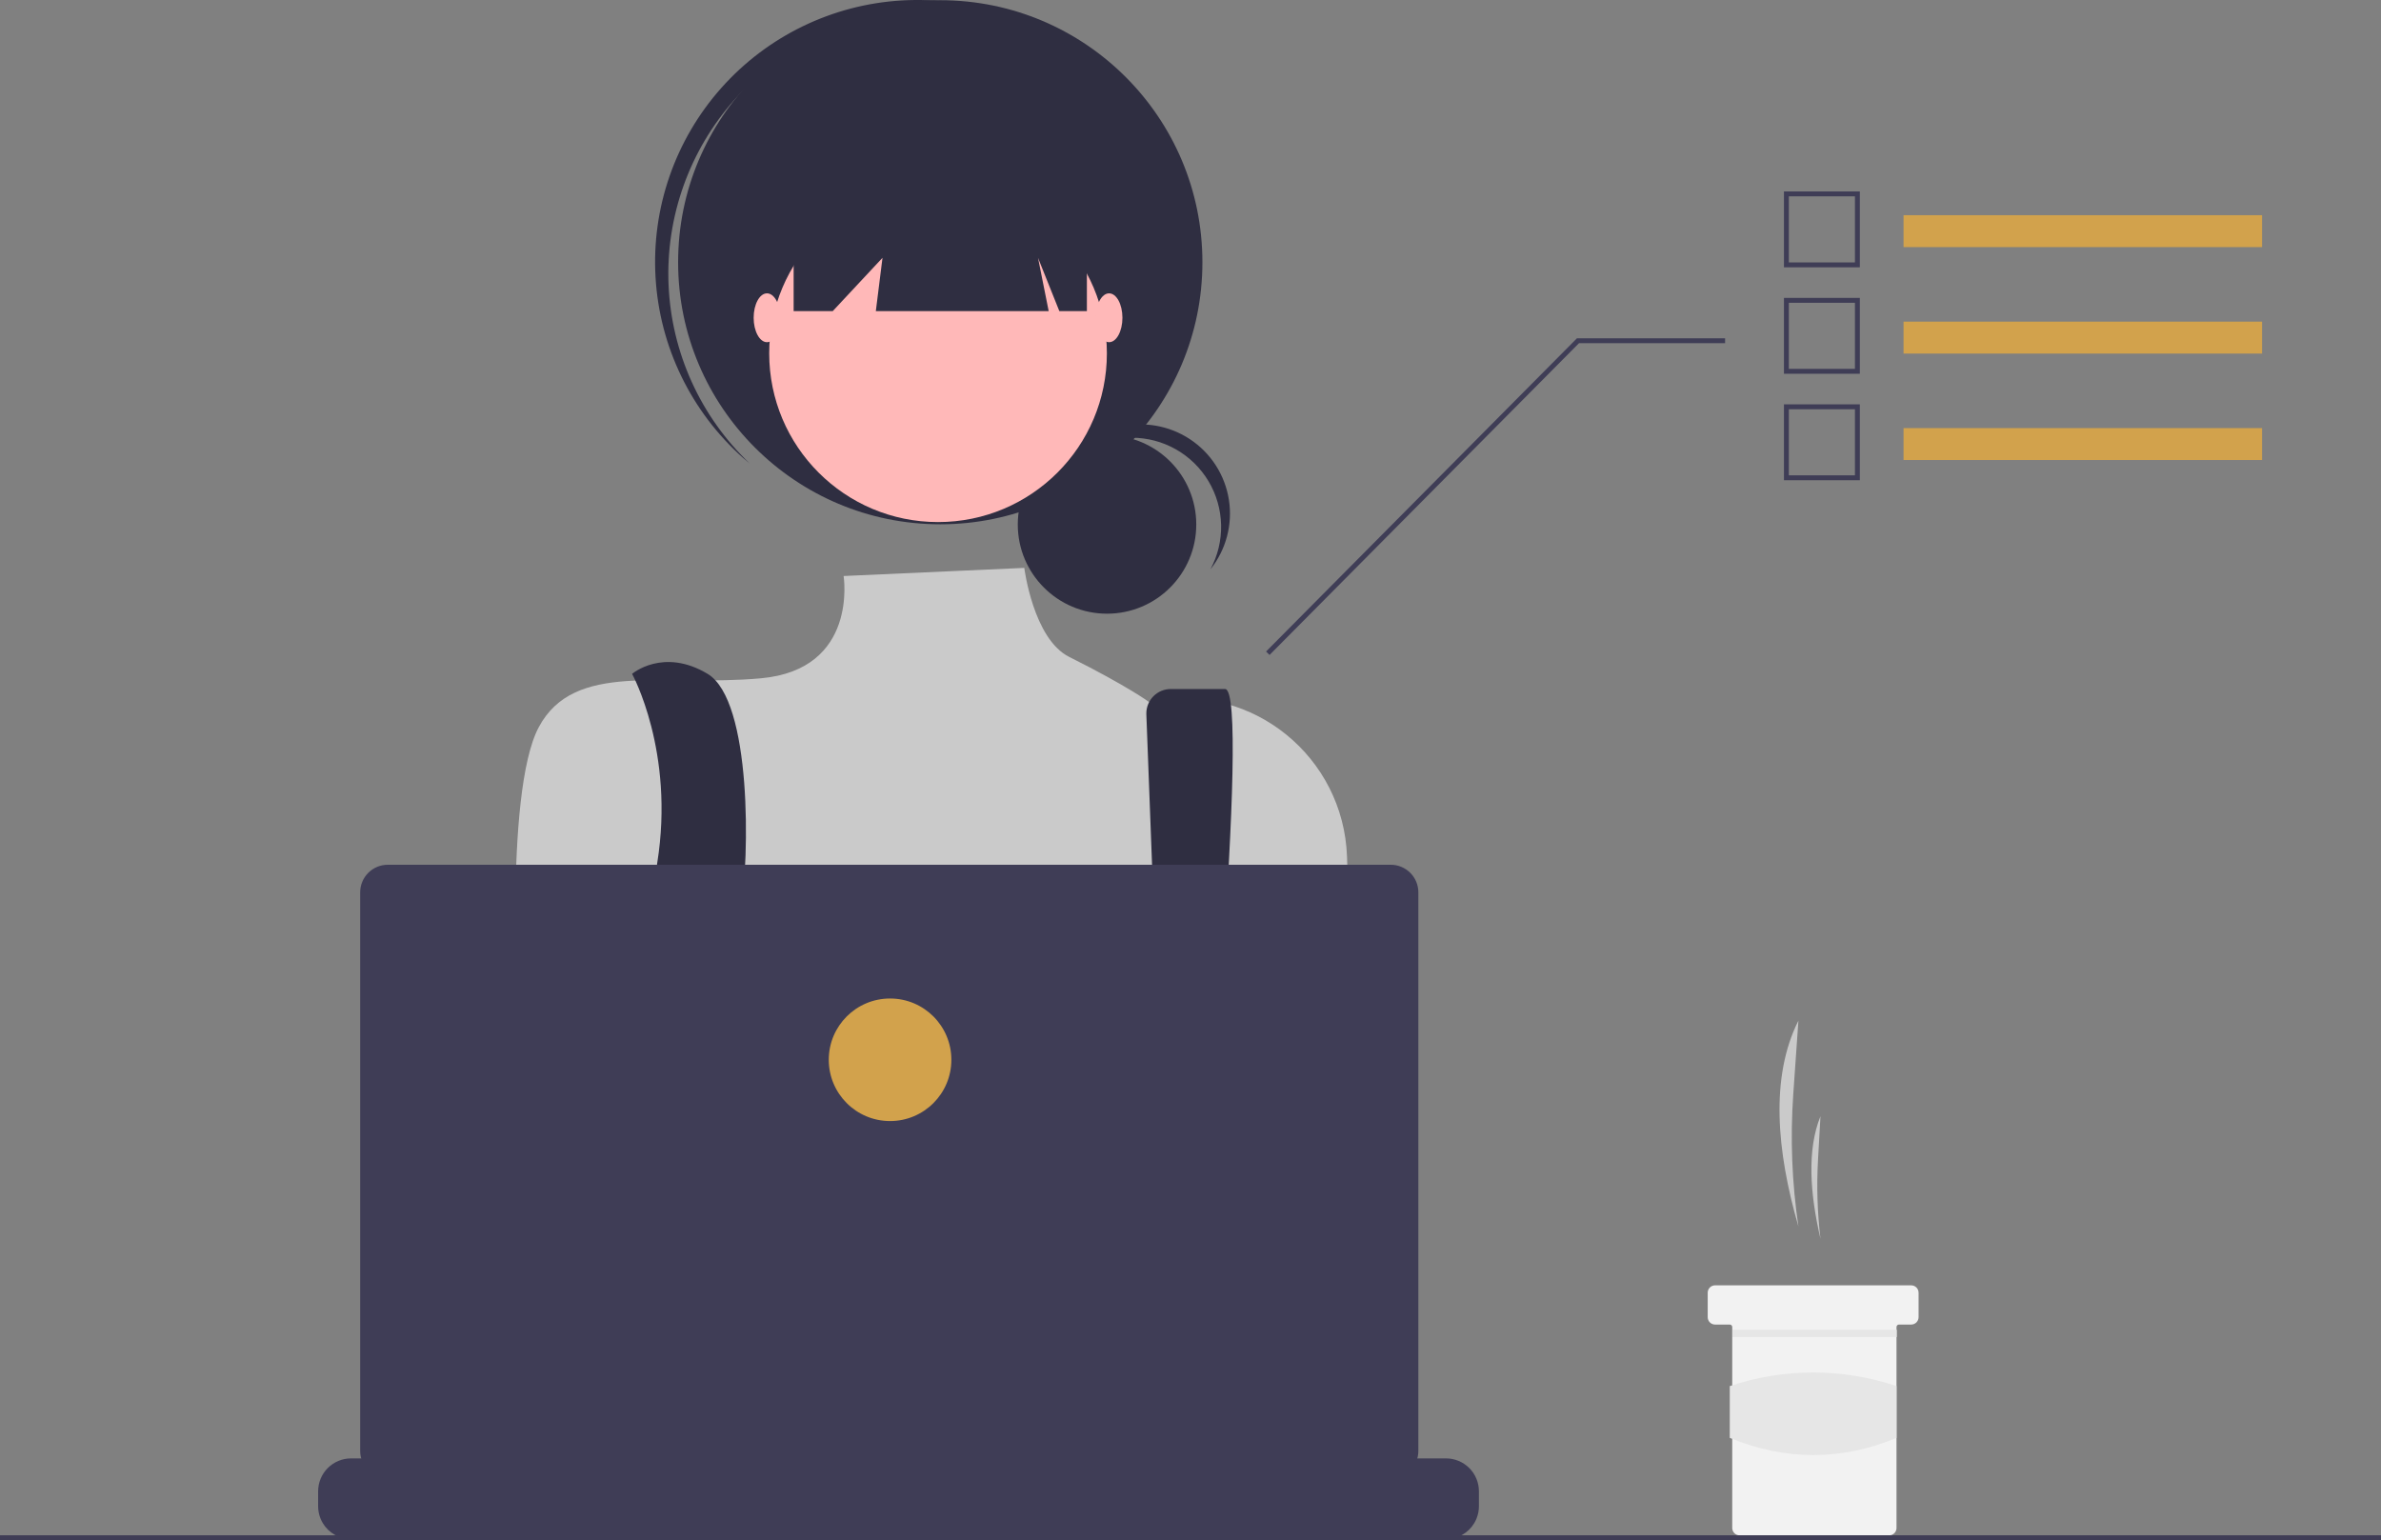 <svg width="640" height="414" viewBox="0 0 640 414" fill="none" xmlns="http://www.w3.org/2000/svg">
<rect x="0" y="0" width="640" height="414" fill="#808080" stroke="none"/>
<g clip-path="url(#clip0)">
<path d="M483.406 329.685C481.654 317.887 481.191 305.933 482.026 294.035L483.406 274.343C475.799 289.473 477.519 309.388 483.406 329.685V329.685Z" fill="#CACACA"/>
<path d="M489.338 332.979C488.495 325.939 488.272 318.838 488.674 311.759L489.338 300.037C485.678 309.044 486.505 320.898 489.338 332.979Z" fill="#CACACA"/>
<path d="M515.704 347.475V354.064C515.702 354.587 515.492 355.088 515.122 355.458C514.752 355.828 514.251 356.037 513.727 356.04H510.432C510.345 356.04 510.259 356.057 510.179 356.09C510.099 356.123 510.026 356.171 509.965 356.232C509.904 356.294 509.855 356.366 509.822 356.446C509.789 356.526 509.772 356.612 509.773 356.699V410.723C509.77 411.247 509.561 411.748 509.191 412.118C508.82 412.488 508.319 412.697 507.795 412.7H467.592C467.067 412.699 466.565 412.491 466.194 412.121C465.823 411.75 465.615 411.247 465.614 410.723V356.699C465.614 356.524 465.544 356.357 465.421 356.234C465.297 356.11 465.13 356.041 464.955 356.04H461.001C460.476 356.04 459.974 355.831 459.603 355.461C459.232 355.09 459.024 354.588 459.024 354.064V347.475C459.023 347.216 459.074 346.958 459.173 346.718C459.273 346.478 459.418 346.26 459.602 346.077C459.786 345.893 460.004 345.748 460.244 345.648C460.484 345.549 460.741 345.498 461.001 345.499H513.727C514.251 345.5 514.753 345.709 515.124 346.079C515.494 346.45 515.703 346.951 515.704 347.475Z" fill="#F2F2F2"/>
<path d="M509.832 357.424H465.674V359.4H509.832V357.424Z" fill="#E6E6E6"/>
<path d="M509.773 386.508C494.996 392.62 480.059 392.688 464.955 386.508V372.583C479.495 367.702 495.233 367.702 509.773 372.583V386.508Z" fill="#E6E6E6"/>
<path d="M297.562 164.96C310.81 164.96 321.55 154.224 321.55 140.981C321.55 127.738 310.81 117.002 297.562 117.002C284.314 117.002 273.574 127.738 273.574 140.981C273.574 154.224 284.314 164.96 297.562 164.96Z" fill="#2F2E41"/>
<path d="M304.245 117.662C308.396 117.663 312.476 118.74 316.087 120.789C319.697 122.838 322.713 125.788 324.841 129.352C326.969 132.915 328.136 136.969 328.227 141.118C328.318 145.267 327.331 149.368 325.361 153.021C327.441 150.42 328.956 147.415 329.809 144.196C330.663 140.977 330.836 137.616 330.318 134.327C329.8 131.038 328.603 127.892 326.802 125.091C325 122.29 322.635 119.895 319.857 118.058C317.079 116.222 313.948 114.984 310.665 114.423C307.381 113.863 304.017 113.992 300.786 114.803C297.556 115.614 294.529 117.089 291.9 119.134C289.272 121.179 287.098 123.748 285.517 126.679C287.759 123.865 290.608 121.593 293.85 120.032C297.093 118.471 300.646 117.661 304.245 117.662Z" fill="#2F2E41"/>
<path d="M252.737 140.93C291.653 140.93 323.201 109.394 323.201 70.493C323.201 31.591 291.653 0.055 252.737 0.055C213.821 0.055 182.274 31.591 182.274 70.493C182.274 109.394 213.821 140.93 252.737 140.93Z" fill="#2F2E41"/>
<path d="M197.435 26.789C209.576 13.14 226.548 4.739 244.768 3.361C262.988 1.983 281.031 7.736 295.089 19.404C294.513 18.856 293.942 18.304 293.344 17.772C279.375 5.37 261.051 -0.98 242.401 0.12C223.75 1.22 206.3 9.679 193.887 23.637C181.474 37.595 175.114 55.909 176.207 74.553C177.299 93.197 185.753 110.645 199.711 123.059C200.31 123.591 200.925 124.092 201.536 124.6C188.297 112.011 180.469 94.773 179.704 76.524C178.939 58.274 185.296 40.442 197.435 26.789Z" fill="#2F2E41"/>
<path d="M252.14 140.333C277.205 140.333 297.524 120.022 297.524 94.967C297.524 69.911 277.205 49.6 252.14 49.6C227.076 49.6 206.757 69.911 206.757 94.967C206.757 120.022 227.076 140.333 252.14 140.333Z" fill="#FFB8B8"/>
<path d="M275.324 152.649L226.757 154.832C226.757 154.832 230.811 179.939 204.536 182.326C178.262 184.714 154.376 177.551 144.821 195.459C135.267 213.367 139.385 277.132 139.385 277.132C139.385 277.132 157.299 341.601 171.631 351.151C185.963 360.702 311.364 347.57 311.364 347.57L363.846 281.328L362.068 230.242C361.14 203.565 336.775 183.536 310.533 188.473C310.017 188.57 309.498 188.675 308.976 188.786C308.976 188.786 303.211 184.479 287.393 176.573C277.72 171.738 275.324 152.649 275.324 152.649Z" fill="#CACACA"/>
<path d="M169.902 181.133C169.902 181.133 181.445 202.069 176.667 231.915C171.89 261.762 191.934 324.887 191.934 324.887L206.266 321.305C206.266 321.305 196.711 259.224 199.1 244.898C201.489 230.572 202.148 188.296 190.205 181.133C178.262 173.969 169.902 181.133 169.902 181.133Z" fill="#2F2E41"/>
<path d="M308.136 192.11L313.156 324.29L322.71 330.259C322.71 330.259 336.445 185.205 329.279 185.205H314.698C313.835 185.205 312.981 185.375 312.184 185.705C311.386 186.035 310.662 186.519 310.052 187.129C309.442 187.739 308.958 188.463 308.627 189.26C308.297 190.057 308.127 190.911 308.127 191.774C308.127 191.886 308.13 191.998 308.136 192.11Z" fill="#2F2E41"/>
<path d="M198.503 321.902C201.801 321.902 204.474 319.229 204.474 315.933C204.474 312.636 201.801 309.963 198.503 309.963C195.205 309.963 192.531 312.636 192.531 315.933C192.531 319.229 195.205 321.902 198.503 321.902Z" fill="#D2A24C"/>
<path d="M317.933 327.871C321.231 327.871 323.905 325.199 323.905 321.902C323.905 318.605 321.231 315.933 317.933 315.933C314.635 315.933 311.962 318.605 311.962 321.902C311.962 325.199 314.635 327.871 317.933 327.871Z" fill="#D2A24C"/>
<path d="M213.325 38.258V83.625H223.836L237.212 69.298L235.42 83.625H281.878L279.012 69.298L284.745 83.625H292.149V38.258H213.325Z" fill="#2F2E41"/>
<path d="M206.16 91.982C208.138 91.982 209.743 89.042 209.743 85.416C209.743 81.789 208.138 78.85 206.16 78.85C204.181 78.85 202.577 81.789 202.577 85.416C202.577 89.042 204.181 91.982 206.16 91.982Z" fill="#FFB8B8"/>
<path d="M298.121 91.982C300.1 91.982 301.704 89.042 301.704 85.416C301.704 81.789 300.1 78.85 298.121 78.85C296.142 78.85 294.538 81.789 294.538 85.416C294.538 89.042 296.142 91.982 298.121 91.982Z" fill="#FFB8B8"/>
<path d="M397.525 400.866V404.865C397.527 405.963 397.324 407.051 396.925 408.074C396.748 408.529 396.534 408.97 396.286 409.391C395.5 410.709 394.386 411.801 393.051 412.558C391.717 413.316 390.208 413.714 388.673 413.713H94.362C92.827 413.714 91.318 413.316 89.984 412.558C88.649 411.801 87.535 410.709 86.749 409.391C86.501 408.97 86.287 408.529 86.11 408.074C85.711 407.051 85.508 405.963 85.51 404.865V400.866C85.51 399.704 85.738 398.554 86.183 397.481C86.627 396.407 87.279 395.432 88.1 394.61C88.922 393.789 89.897 393.137 90.971 392.692C92.044 392.247 93.195 392.018 94.357 392.018H111.326V390.153C111.326 390.105 111.336 390.057 111.354 390.012C111.372 389.968 111.4 389.927 111.434 389.893C111.468 389.858 111.508 389.831 111.553 389.813C111.598 389.794 111.646 389.784 111.694 389.784H120.547C120.644 389.784 120.738 389.823 120.807 389.892C120.877 389.961 120.916 390.054 120.916 390.152V392.018H126.445V390.153C126.445 390.105 126.455 390.057 126.473 390.012C126.492 389.968 126.519 389.927 126.553 389.893C126.587 389.858 126.628 389.831 126.672 389.813C126.717 389.794 126.765 389.784 126.813 389.784H135.666C135.764 389.784 135.857 389.823 135.927 389.892C135.996 389.961 136.035 390.054 136.035 390.152V392.018H141.571V390.153C141.571 390.105 141.581 390.057 141.599 390.012C141.618 389.968 141.645 389.927 141.679 389.893C141.713 389.858 141.754 389.831 141.798 389.813C141.843 389.794 141.891 389.784 141.939 389.784H150.792C150.89 389.784 150.983 389.823 151.053 389.892C151.122 389.961 151.161 390.054 151.161 390.152V392.018H156.691V390.153C156.691 390.105 156.7 390.057 156.718 390.012C156.737 389.968 156.764 389.927 156.798 389.893C156.832 389.858 156.873 389.831 156.918 389.813C156.962 389.794 157.01 389.784 157.058 389.784H165.911C166.009 389.784 166.103 389.823 166.172 389.892C166.241 389.961 166.28 390.054 166.28 390.152V392.018H171.81V390.153C171.81 390.105 171.819 390.057 171.838 390.012C171.856 389.968 171.883 389.927 171.917 389.893C171.952 389.858 171.992 389.831 172.037 389.813C172.081 389.794 172.129 389.784 172.178 389.784H181.03C181.128 389.784 181.222 389.823 181.291 389.892C181.36 389.961 181.399 390.054 181.399 390.152V392.018H186.936V390.153C186.936 390.105 186.945 390.057 186.964 390.012C186.982 389.968 187.009 389.927 187.043 389.893C187.077 389.858 187.118 389.831 187.163 389.813C187.207 389.794 187.255 389.784 187.304 389.784H196.156C196.254 389.784 196.348 389.823 196.417 389.892C196.486 389.961 196.525 390.054 196.525 390.152V392.018H202.055V390.153C202.055 390.105 202.064 390.057 202.083 390.012C202.101 389.968 202.128 389.927 202.162 389.893C202.197 389.858 202.237 389.831 202.282 389.813C202.327 389.794 202.374 389.784 202.423 389.784H271.759C271.808 389.784 271.856 389.794 271.9 389.812C271.945 389.831 271.986 389.858 272.02 389.892C272.054 389.926 272.081 389.967 272.1 390.011C272.119 390.056 272.128 390.104 272.128 390.152V392.018H277.665V390.153C277.665 390.105 277.674 390.057 277.692 390.012C277.711 389.968 277.738 389.927 277.772 389.893C277.806 389.858 277.847 389.831 277.892 389.813C277.936 389.794 277.984 389.784 278.032 389.784H286.885C286.983 389.785 287.076 389.824 287.145 389.893C287.214 389.962 287.253 390.056 287.254 390.153V392.018H292.784V390.153C292.784 390.105 292.793 390.057 292.812 390.012C292.83 389.968 292.857 389.927 292.891 389.893C292.926 389.858 292.966 389.831 293.011 389.813C293.055 389.794 293.103 389.784 293.152 389.784H302.004C302.053 389.784 302.101 389.794 302.145 389.812C302.19 389.831 302.231 389.858 302.265 389.892C302.299 389.926 302.327 389.967 302.345 390.011C302.364 390.056 302.373 390.104 302.373 390.152V392.018H307.903V390.153C307.903 390.105 307.912 390.057 307.931 390.012C307.949 389.968 307.976 389.927 308.011 389.893C308.045 389.858 308.085 389.831 308.13 389.813C308.175 389.794 308.223 389.785 308.271 389.784H317.124C317.172 389.784 317.22 389.794 317.265 389.812C317.309 389.831 317.35 389.858 317.384 389.892C317.419 389.926 317.446 389.967 317.464 390.011C317.483 390.056 317.493 390.104 317.493 390.152V392.018H323.029V390.153C323.029 390.105 323.038 390.057 323.057 390.012C323.075 389.968 323.102 389.927 323.136 389.893C323.171 389.858 323.211 389.831 323.256 389.813C323.301 389.794 323.348 389.785 323.397 389.784H332.249C332.346 389.786 332.439 389.825 332.507 389.894C332.575 389.963 332.613 390.056 332.612 390.153V392.018H338.148V390.153C338.148 390.105 338.158 390.057 338.176 390.012C338.194 389.968 338.222 389.927 338.256 389.893C338.29 389.858 338.33 389.831 338.375 389.813C338.42 389.794 338.468 389.785 338.516 389.784H347.369C347.417 389.784 347.465 389.794 347.51 389.812C347.555 389.831 347.595 389.858 347.629 389.892C347.664 389.926 347.691 389.967 347.71 390.011C347.728 390.056 347.738 390.104 347.738 390.152V392.018H353.268V390.153C353.267 390.105 353.277 390.057 353.295 390.012C353.314 389.968 353.341 389.927 353.375 389.893C353.409 389.858 353.45 389.831 353.494 389.813C353.539 389.794 353.587 389.785 353.635 389.784H362.488C362.536 389.784 362.584 389.794 362.629 389.812C362.674 389.831 362.714 389.858 362.749 389.892C362.783 389.926 362.81 389.967 362.829 390.011C362.847 390.056 362.857 390.104 362.857 390.152V392.018H388.673C391.02 392.017 393.271 392.949 394.931 394.607C396.591 396.266 397.524 398.515 397.525 400.861L397.525 400.866Z" fill="#3F3D56"/>
<path d="M640 412.682H0V414H640V412.682Z" fill="#3F3D56"/>
<path d="M373.826 232.445H104.234C103.259 232.445 102.294 232.637 101.394 233.01C100.494 233.382 99.676 233.929 98.987 234.618C98.298 235.306 97.751 236.124 97.378 237.024C97.005 237.924 96.814 238.889 96.814 239.863V390.019C96.814 391.986 97.595 393.873 98.987 395.264C100.378 396.655 102.266 397.436 104.234 397.436H373.826C375.794 397.436 377.681 396.655 379.073 395.264C380.464 393.873 381.246 391.986 381.246 390.019V239.863C381.246 237.895 380.464 236.009 379.073 234.618C377.681 233.227 375.794 232.445 373.826 232.445Z" fill="#3F3D56"/>
<path d="M239.246 301.339C248.346 301.339 255.723 293.965 255.723 284.868C255.723 275.772 248.346 268.397 239.246 268.397C230.146 268.397 222.769 275.772 222.769 284.868C222.769 293.965 230.146 301.339 239.246 301.339Z" fill="#D2A24C"/>
<path d="M341.247 176.053L424.427 92.248H463.696V90.93H423.876L423.683 91.126L340.31 175.127L341.247 176.053Z" fill="#3F3D56"/>
<path d="M608.035 57.841H511.662V66.425H608.035V57.841Z" fill="#D2A24C"/>
<path d="M499.916 71.853H479.514V51.459H499.916V71.853ZM480.832 70.536H498.598V52.776H480.832L480.832 70.536Z" fill="#3F3D56"/>
<path d="M608.035 86.456H511.662V95.04H608.035V86.456Z" fill="#D2A24C"/>
<path d="M499.916 100.468H479.514V80.074H499.916V100.468ZM480.832 99.151H498.598V81.392H480.832L480.832 99.151Z" fill="#3F3D56"/>
<path d="M608.035 115.071H511.662V123.655H608.035V115.071Z" fill="#D2A24C"/>
<path d="M499.916 129.083H479.514V108.689H499.916V129.083ZM480.832 127.766H498.598V110.007H480.832L480.832 127.766Z" fill="#3F3D56"/>
</g>
<defs>
<clipPath id="clip0">
<rect width="640" height="414" fill="white"/>
</clipPath>
</defs>
</svg>
